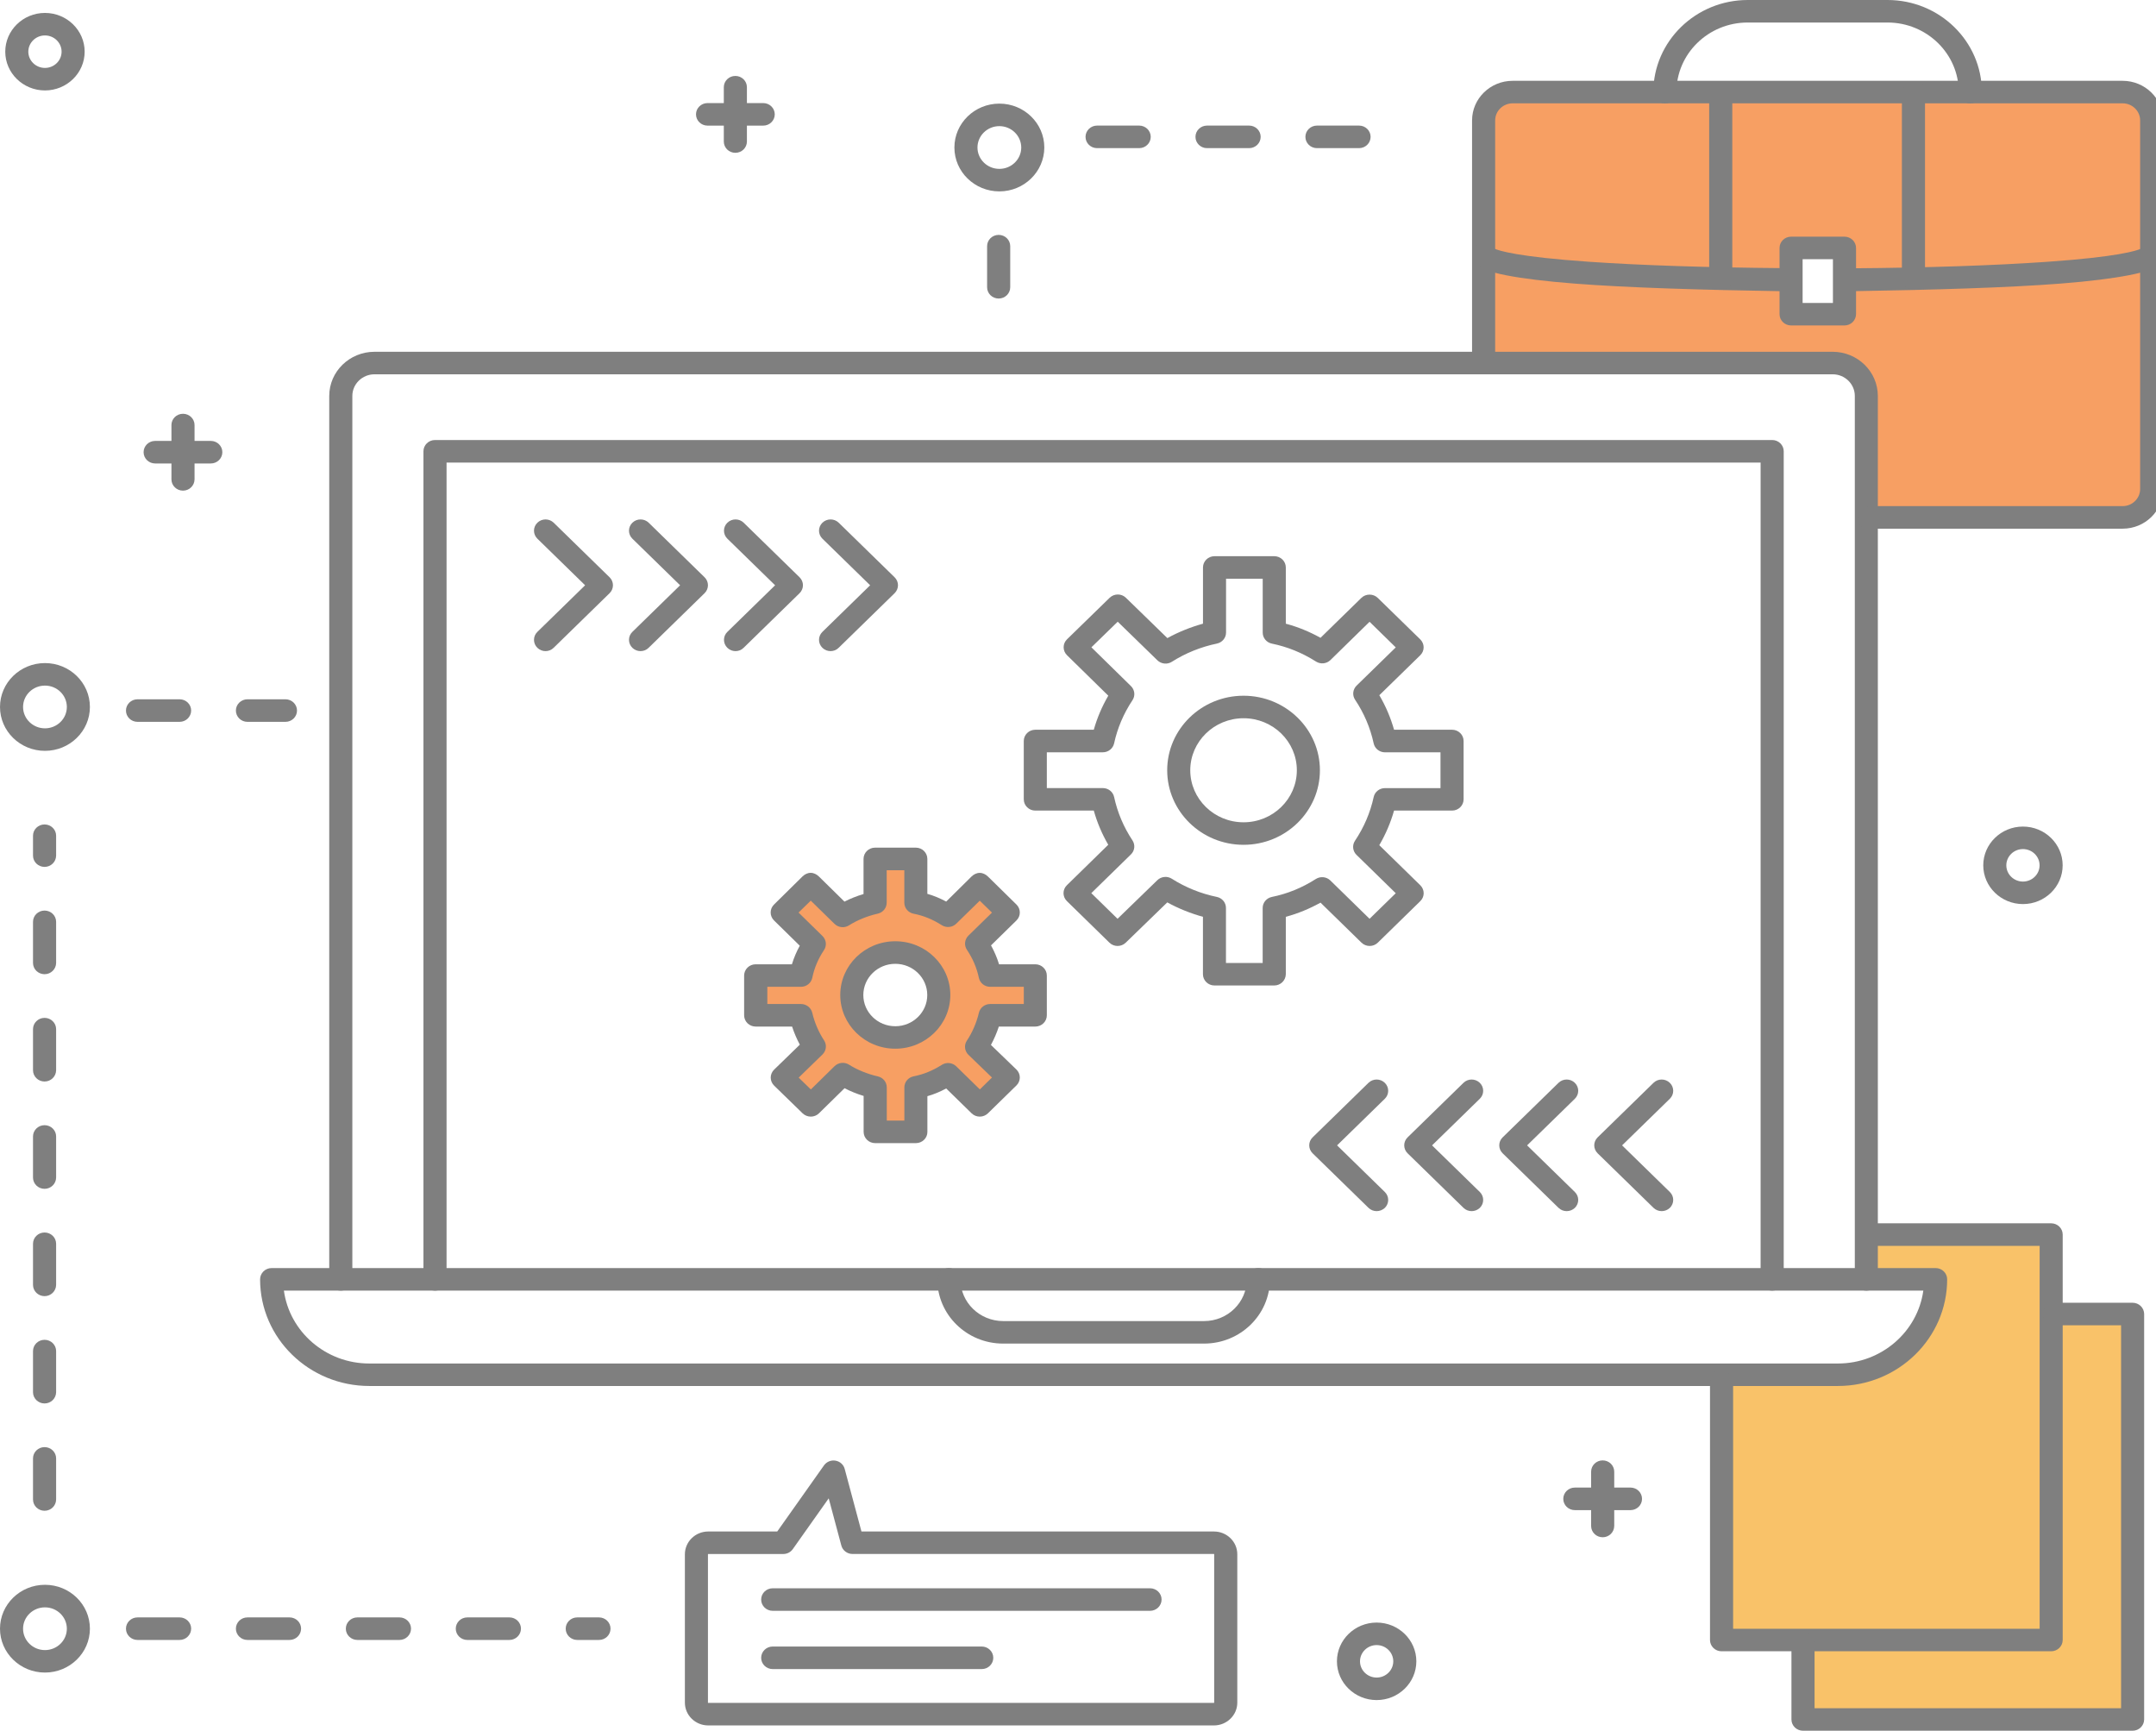 <svg width="299" height="240" viewBox="0 0 299 240" fill="none" xmlns="http://www.w3.org/2000/svg">
<g id="Group">
<g id="Group_2">
<path id="Vector" d="M135.432 130.901L139.835 126.573L135.877 122.699L131.438 126.997C130.089 126.144 128.619 125.509 126.926 125.174V119.206H121.282V125.174C119.776 125.515 118.18 126.15 116.824 127.014L112.421 122.687L108.481 126.55L112.927 130.953C112.053 132.265 111.427 133.729 111.078 135.381H104.717V140.89H111.078C111.421 142.36 112.059 143.859 112.933 145.176L108.493 149.468L112.451 153.307L116.824 148.968C118.18 149.832 119.776 150.456 121.282 150.797V157.064H126.926V150.797C128.619 150.462 130.089 149.832 131.432 148.98L135.859 153.284L139.823 149.421L135.42 145.211C136.311 143.882 136.968 142.36 137.317 140.89H143.491V135.381H137.317C136.968 133.717 136.317 132.223 135.432 130.901ZM124.161 143.865C120.83 143.865 118.131 141.231 118.131 137.979C118.131 134.728 120.83 132.094 124.161 132.094C127.492 132.094 130.191 134.728 130.191 137.979C130.191 141.225 127.492 143.865 124.161 143.865Z" fill="#F79F63"/>
</g>
<g id="Group_3">
<path id="Vector_2" d="M294.374 12.829H209.783C207.56 12.829 205.795 14.528 205.795 16.698V48.864L254.593 49.434L259.25 53.979V71.8H294.374C296.597 71.8 298.398 69.989 298.398 67.814V16.698C298.398 14.528 296.597 12.829 294.374 12.829ZM256.238 44.061H248.708V34.507H256.238V44.061Z" fill="#F79F63"/>
</g>
<g id="Group_4">
<g id="Group_5">
<path id="Vector_3" d="M259.96 177.284H268.4C268.153 183.434 264.267 188.096 257.515 191.583H238.751V227.412H284.459V171.187H259.966L259.96 177.284Z" fill="#F9C269"/>
</g>
<g id="Group_6">
<path id="Vector_4" d="M250.045 227.782V238.442H295.753V182.217H284.832L250.045 227.782Z" fill="#F9C269"/>
</g>
</g>
<g id="Group_7">
<g id="Group_8">
<path id="Vector_5" d="M258.834 178.971C257.948 178.971 257.231 178.271 257.231 177.407V54.903C257.231 53.25 255.852 51.904 254.159 51.904H51.937C50.244 51.904 48.864 53.25 48.864 54.903V177.407C48.864 178.271 48.148 178.971 47.262 178.971C46.377 178.971 45.66 178.271 45.66 177.407V54.903C45.66 51.528 48.473 48.782 51.931 48.782H254.153C257.611 48.782 260.424 51.528 260.424 54.903V177.407C260.43 178.271 259.719 178.971 258.834 178.971Z" fill="#7F7F7F"/>
</g>
<g id="Group_9">
<path id="Vector_6" d="M245.768 178.971C244.883 178.971 244.166 178.271 244.166 177.407V64.145H61.93V177.407C61.93 178.271 61.213 178.971 60.328 178.971C59.442 178.971 58.725 178.271 58.725 177.407V62.581C58.725 61.717 59.442 61.017 60.328 61.017H245.768C246.654 61.017 247.371 61.717 247.371 62.581V177.407C247.371 178.271 246.654 178.971 245.768 178.971Z" fill="#7F7F7F"/>
</g>
<g id="Group_10">
<path id="Vector_7" d="M254.882 192.194H51.22C42.865 192.194 36.07 185.562 36.07 177.407C36.07 176.543 36.787 175.843 37.672 175.843H268.436C269.321 175.843 270.038 176.543 270.038 177.407C270.032 185.562 263.237 192.194 254.882 192.194ZM39.371 178.971C40.154 184.668 45.166 189.078 51.22 189.078H254.882C260.93 189.078 265.942 184.668 266.731 178.971H39.371Z" fill="#7F7F7F"/>
</g>
<g id="Group_11">
<path id="Vector_8" d="M166.978 186.315H139.118C134.082 186.315 129.992 182.317 129.992 177.407C129.992 176.543 130.709 175.843 131.595 175.843C132.48 175.843 133.197 176.543 133.197 177.407C133.197 180.6 135.859 183.193 139.124 183.193H166.984C170.255 183.193 172.911 180.594 172.911 177.407C172.911 176.543 173.628 175.843 174.514 175.843C175.399 175.843 176.116 176.543 176.116 177.407C176.11 182.322 172.014 186.315 166.978 186.315Z" fill="#7F7F7F"/>
</g>
<g id="Group_12">
<g id="Group_13">
<g id="Group_14">
<path id="Vector_9" d="M172.459 117.149C166.616 117.149 161.87 112.51 161.87 106.812C161.87 101.109 166.622 96.476 172.459 96.476C178.302 96.476 183.049 101.115 183.049 106.812C183.049 112.51 178.302 117.149 172.459 117.149ZM172.459 99.598C168.381 99.598 165.068 102.838 165.068 106.812C165.068 110.793 168.387 114.027 172.459 114.027C176.537 114.027 179.85 110.787 179.85 106.812C179.85 102.832 176.537 99.598 172.459 99.598Z" fill="#7F7F7F"/>
</g>
<g id="Group_15">
<path id="Vector_10" d="M176.712 136.657H168.429C167.544 136.657 166.827 135.957 166.827 135.093V127.132C165.134 126.667 163.43 125.985 161.882 125.133L156.117 130.724C155.49 131.33 154.478 131.33 153.858 130.718L147.961 124.956C147.334 124.345 147.334 123.357 147.961 122.752L153.695 117.143C152.828 115.643 152.153 114.062 151.69 112.404H143.582C142.696 112.404 141.979 111.704 141.979 110.84V102.756C141.979 101.891 142.696 101.192 143.582 101.192H151.69C152.153 99.551 152.828 97.97 153.701 96.47L147.973 90.856C147.352 90.244 147.352 89.256 147.979 88.651L153.888 82.895C154.515 82.289 155.521 82.283 156.147 82.895L161.894 88.486C163.436 87.634 165.141 86.952 166.833 86.487V78.691C166.833 77.827 167.55 77.127 168.435 77.127H176.718C177.604 77.127 178.32 77.827 178.32 78.691V86.487C180.013 86.94 181.597 87.592 183.133 88.445L188.802 82.906C189.103 82.612 189.507 82.454 189.934 82.454C190.356 82.454 190.765 82.612 191.067 82.906L196.964 88.662C197.59 89.274 197.59 90.262 196.964 90.867L191.29 96.406C192.175 97.917 192.856 99.516 193.332 101.192H201.373C202.259 101.192 202.976 101.891 202.976 102.756V110.84C202.976 111.704 202.259 112.404 201.373 112.404H193.332C192.856 114.079 192.169 115.685 191.284 117.201L196.97 122.758C197.596 123.369 197.596 124.357 196.97 124.962L191.079 130.718C190.778 131.012 190.374 131.177 189.946 131.177C189.525 131.177 189.115 131.012 188.814 130.718L183.133 125.168C181.597 126.021 180.013 126.679 178.32 127.132V135.093C178.308 135.957 177.592 136.657 176.712 136.657ZM170.026 133.535H175.11V125.909C175.11 125.168 175.64 124.533 176.381 124.38C178.555 123.933 180.555 123.122 182.489 121.887C183.121 121.488 183.959 121.57 184.495 122.093L189.934 127.408L193.567 123.863L188.121 118.542C187.585 118.019 187.501 117.201 187.916 116.584C189.163 114.72 190.037 112.68 190.506 110.522C190.663 109.799 191.314 109.288 192.073 109.288H199.771V104.325H192.073C191.32 104.325 190.663 103.808 190.506 103.091C190.037 100.927 189.169 98.887 187.928 97.035C187.513 96.418 187.603 95.6 188.133 95.077L193.567 89.774L189.934 86.222L184.507 91.532C183.971 92.055 183.139 92.137 182.507 91.737C180.567 90.509 178.561 89.697 176.387 89.25C175.646 89.098 175.116 88.463 175.116 87.722V80.255H170.032V87.716C170.032 88.451 169.502 89.092 168.761 89.245C166.55 89.703 164.394 90.573 162.52 91.767C161.888 92.172 161.05 92.084 160.514 91.567L155.009 86.211L151.358 89.762L156.846 95.142C157.376 95.665 157.466 96.476 157.057 97.094C155.822 98.952 154.966 100.968 154.509 103.079C154.352 103.802 153.701 104.32 152.942 104.32H145.178V109.282H152.942C153.701 109.282 154.352 109.799 154.509 110.522C154.972 112.662 155.828 114.685 157.051 116.531C157.46 117.149 157.376 117.966 156.84 118.483L151.346 123.851L154.984 127.408L160.508 122.052C161.044 121.535 161.876 121.452 162.508 121.852C164.382 123.046 166.538 123.922 168.749 124.374C169.49 124.527 170.02 125.162 170.02 125.903V133.535H170.026Z" fill="#7F7F7F"/>
</g>
</g>
<g id="Group_16">
<g id="Group_17">
<path id="Vector_11" d="M124.161 145.423C119.951 145.423 116.529 142.083 116.529 137.974C116.529 133.864 119.951 130.524 124.161 130.524C128.372 130.524 131.793 133.864 131.793 137.974C131.793 142.083 128.372 145.423 124.161 145.423ZM124.161 133.652C121.715 133.652 119.728 135.593 119.728 137.98C119.728 140.367 121.715 142.307 124.161 142.307C126.607 142.307 128.595 140.367 128.595 137.98C128.595 135.593 126.607 133.652 124.161 133.652Z" fill="#7F7F7F"/>
</g>
<g id="Group_18">
<path id="Vector_12" d="M127.016 158.517H121.372C120.487 158.517 119.77 157.817 119.77 156.953V151.973C118.83 151.69 117.951 151.326 117.125 150.903L113.577 154.383C113.276 154.677 112.873 154.842 112.445 154.842C112.023 154.842 111.614 154.677 111.312 154.389L107.355 150.538C107.054 150.244 106.885 149.844 106.885 149.433C106.885 149.015 107.054 148.621 107.355 148.327L110.921 144.864C110.499 144.071 110.132 143.224 109.849 142.354H104.801C103.915 142.354 103.198 141.654 103.198 140.79V135.281C103.198 134.417 103.915 133.717 104.801 133.717H109.825C110.096 132.829 110.457 131.977 110.915 131.142L107.343 127.638C106.722 127.026 106.722 126.038 107.343 125.433L111.294 121.535C111.596 121.241 111.999 121.035 112.427 121.035C112.849 121.035 113.258 121.241 113.559 121.535L117.113 125.027C117.939 124.604 118.818 124.257 119.758 123.975V119.106C119.758 118.242 120.475 117.542 121.36 117.542H127.004C127.89 117.542 128.607 118.242 128.607 119.106V123.951C129.546 124.216 130.366 124.568 131.221 125.021L134.739 121.541C135.04 121.247 135.444 121.041 135.871 121.041C136.293 121.041 136.702 121.247 137.004 121.541L140.961 125.427C141.588 126.038 141.588 127.032 140.961 127.643L137.437 131.095C137.901 131.941 138.275 132.811 138.552 133.717H143.576C144.461 133.717 145.178 134.417 145.178 135.281V140.79C145.178 141.654 144.461 142.354 143.576 142.354H138.522C138.233 143.236 137.859 144.1 137.425 144.9L140.955 148.304C141.256 148.598 141.431 148.992 141.431 149.409C141.431 149.827 141.262 150.226 140.961 150.52L137.01 154.383C136.709 154.677 136.305 154.842 135.877 154.842C135.45 154.842 135.046 154.677 134.745 154.383L131.221 150.938C130.366 151.391 129.552 151.743 128.613 152.008V156.964C128.619 157.817 127.902 158.517 127.016 158.517ZM122.974 155.395H125.42V150.785C125.42 150.044 125.956 149.403 126.703 149.256C128.089 148.98 129.329 148.474 130.612 147.663C131.245 147.257 132.082 147.346 132.618 147.869L135.889 151.067L137.57 149.421L134.305 146.27C133.763 145.746 133.673 144.923 134.088 144.306C134.841 143.183 135.431 141.813 135.757 140.437C135.925 139.732 136.57 139.226 137.317 139.226H141.985V136.839H137.317C136.558 136.839 135.901 136.316 135.751 135.592C135.456 134.199 134.913 132.929 134.094 131.706C133.679 131.089 133.769 130.272 134.299 129.748L137.57 126.55L135.877 124.898L132.612 128.09C132.076 128.614 131.245 128.696 130.612 128.296C129.323 127.479 128.083 126.973 126.697 126.703C125.95 126.556 125.414 125.915 125.414 125.174V120.676H122.968V125.174C122.968 125.903 122.456 126.532 121.727 126.697C120.312 127.014 118.854 127.608 117.74 128.32C117.107 128.725 116.27 128.637 115.734 128.114L112.439 124.892L110.746 126.544L114.065 129.795C114.595 130.319 114.686 131.13 114.276 131.747C113.463 132.964 112.933 134.223 112.65 135.587C112.499 136.316 111.843 136.839 111.084 136.839H106.415V139.226H111.084C111.83 139.226 112.475 139.732 112.644 140.437C112.963 141.795 113.547 143.153 114.282 144.265C114.692 144.882 114.601 145.699 114.065 146.223L110.764 149.433L112.451 151.073L115.74 147.845C116.276 147.322 117.113 147.234 117.752 147.64C118.86 148.345 120.318 148.939 121.74 149.262C122.468 149.427 122.98 150.056 122.98 150.785V155.395H122.974Z" fill="#7F7F7F"/>
</g>
</g>
</g>
<g id="Group_19">
<g id="Group_20">
<path id="Vector_13" d="M75.658 90.291C75.248 90.291 74.839 90.138 74.525 89.832C73.899 89.221 73.899 88.233 74.525 87.622L81.146 81.16L74.525 74.699C73.899 74.087 73.899 73.099 74.525 72.488C75.152 71.876 76.164 71.876 76.79 72.488L84.537 80.049C85.163 80.66 85.163 81.648 84.537 82.26L76.79 89.821C76.477 90.138 76.068 90.291 75.658 90.291Z" fill="#7F7F7F"/>
</g>
<g id="Group_21">
<path id="Vector_14" d="M88.832 90.291C88.422 90.291 88.013 90.138 87.699 89.832C87.073 89.221 87.073 88.233 87.699 87.622L94.319 81.16L87.699 74.699C87.073 74.087 87.073 73.099 87.699 72.488C88.326 71.876 89.338 71.876 89.964 72.488L97.711 80.049C98.337 80.66 98.337 81.648 97.711 82.26L89.964 89.821C89.651 90.138 89.241 90.291 88.832 90.291Z" fill="#7F7F7F"/>
</g>
<g id="Group_22">
<path id="Vector_15" d="M102.006 90.291C101.596 90.291 101.187 90.138 100.873 89.832C100.247 89.221 100.247 88.233 100.873 87.622L107.493 81.16L100.873 74.699C100.247 74.087 100.247 73.099 100.873 72.488C101.5 71.876 102.512 71.876 103.138 72.488L110.885 80.049C111.511 80.66 111.511 81.648 110.885 82.26L103.138 89.821C102.825 90.138 102.415 90.291 102.006 90.291Z" fill="#7F7F7F"/>
</g>
<g id="Group_23">
<path id="Vector_16" d="M115.186 90.291C114.776 90.291 114.366 90.138 114.053 89.832C113.427 89.221 113.427 88.233 114.053 87.622L120.673 81.16L114.053 74.699C113.427 74.087 113.427 73.099 114.053 72.488C114.68 71.876 115.692 71.876 116.318 72.488L124.065 80.049C124.691 80.66 124.691 81.648 124.065 82.26L116.318 89.821C116.005 90.138 115.595 90.291 115.186 90.291Z" fill="#7F7F7F"/>
</g>
</g>
<g id="Group_24">
<g id="Group_25">
<path id="Vector_17" d="M230.444 167.947C230.034 167.947 229.625 167.794 229.311 167.489L221.565 159.928C220.938 159.316 220.938 158.328 221.565 157.717L229.311 150.156C229.938 149.544 230.95 149.544 231.576 150.156C232.203 150.767 232.203 151.755 231.576 152.367L224.956 158.828L231.576 165.29C232.203 165.901 232.203 166.889 231.576 167.5C231.263 167.794 230.853 167.947 230.444 167.947Z" fill="#7F7F7F"/>
</g>
<g id="Group_26">
<path id="Vector_18" d="M217.27 167.947C216.86 167.947 216.451 167.794 216.138 167.489L208.391 159.928C207.765 159.316 207.765 158.328 208.391 157.717L216.138 150.156C216.764 149.544 217.776 149.544 218.402 150.156C219.029 150.767 219.029 151.755 218.402 152.367L211.782 158.828L218.402 165.29C219.029 165.901 219.029 166.889 218.402 167.5C218.089 167.794 217.68 167.947 217.27 167.947Z" fill="#7F7F7F"/>
</g>
<g id="Group_27">
<path id="Vector_19" d="M204.09 167.947C203.68 167.947 203.271 167.794 202.958 167.489L195.211 159.928C194.585 159.316 194.585 158.328 195.211 157.717L202.958 150.156C203.584 149.544 204.596 149.544 205.223 150.156C205.849 150.767 205.849 151.755 205.223 152.367L198.602 158.828L205.223 165.29C205.849 165.901 205.849 166.889 205.223 167.5C204.909 167.794 204.5 167.947 204.09 167.947Z" fill="#7F7F7F"/>
</g>
<g id="Group_28">
<path id="Vector_20" d="M190.916 167.947C190.507 167.947 190.097 167.794 189.784 167.489L182.037 159.928C181.411 159.316 181.411 158.328 182.037 157.717L189.784 150.156C190.41 149.544 191.422 149.544 192.049 150.156C192.675 150.767 192.675 151.755 192.049 152.367L185.429 158.828L192.049 165.29C192.675 165.901 192.675 166.889 192.049 167.5C191.735 167.794 191.326 167.947 190.916 167.947Z" fill="#7F7F7F"/>
</g>
</g>
</g>
<g id="Group_29">
<g id="Group_30">
<path id="Vector_21" d="M294.374 73.311H259.213C258.328 73.311 257.611 72.612 257.611 71.747C257.611 70.883 258.328 70.183 259.213 70.183H294.374C295.711 70.183 296.801 69.119 296.801 67.814V16.698C296.801 15.393 295.711 14.328 294.374 14.328H209.783C208.445 14.328 207.355 15.393 207.355 16.698V48.864C207.355 49.729 206.638 50.428 205.753 50.428C204.867 50.428 204.15 49.729 204.15 48.864V16.698C204.15 13.67 206.674 11.206 209.777 11.206H294.368C297.47 11.206 299.994 13.67 299.994 16.698V67.82C300 70.848 297.476 73.311 294.374 73.311Z" fill="#7F7F7F"/>
</g>
<g id="Group_31">
<path id="Vector_22" d="M273.249 14.334C272.363 14.334 271.646 13.634 271.646 12.77C271.646 7.449 267.213 3.122 261.761 3.122H242.377C236.925 3.122 232.492 7.449 232.492 12.77C232.492 13.634 231.775 14.334 230.89 14.334C230.004 14.334 229.287 13.634 229.287 12.77C229.299 5.727 235.173 0 242.383 0H261.767C268.984 0 274.851 5.727 274.851 12.77C274.851 13.634 274.134 14.334 273.249 14.334Z" fill="#7F7F7F"/>
</g>
<g id="Group_32">
<path id="Vector_23" d="M256.858 40.386C255.979 40.386 255.262 39.657 255.256 38.799C255.25 37.934 255.961 37.211 256.846 37.205C267.093 37.135 276.664 36.811 283.808 36.312C293.754 35.624 296.35 34.759 296.958 34.471C297.217 33.948 297.765 33.589 298.398 33.589C299.283 33.589 300 34.289 300 35.147C300 37.082 297.542 37.717 295.241 38.164C293.037 38.593 289.862 39.004 285.808 39.322C278.399 39.898 268.123 40.198 256.876 40.38C256.864 40.386 256.858 40.386 256.858 40.386Z" fill="#7F7F7F"/>
</g>
<g id="Group_33">
<path id="Vector_24" d="M247.304 40.386C247.298 40.386 247.298 40.386 247.292 40.386C236.052 40.204 225.782 39.904 218.379 39.328C214.325 39.01 211.15 38.617 208.951 38.187C206.65 37.74 204.193 37.094 204.193 35.159C204.193 34.295 204.909 33.596 205.795 33.596C206.427 33.596 206.976 33.954 207.235 34.471C207.849 34.76 210.439 35.612 220.372 36.3C227.51 36.794 237.076 37.105 247.317 37.182C248.202 37.188 248.913 37.934 248.907 38.793C248.895 39.657 248.184 40.386 247.304 40.386Z" fill="#7F7F7F"/>
</g>
<g id="Group_34">
<g id="Group_35">
<path id="Vector_25" d="M238.636 40.11C237.751 40.11 237.034 39.41 237.034 38.546V12.829C237.034 11.965 237.751 11.265 238.636 11.265C239.522 11.265 240.239 11.965 240.239 12.829V38.552C240.239 39.41 239.522 40.11 238.636 40.11Z" fill="#7F7F7F"/>
</g>
<g id="Group_36">
<path id="Vector_26" d="M265.364 40.11C264.478 40.11 263.761 39.41 263.761 38.546V12.829C263.761 11.965 264.478 11.265 265.364 11.265C266.249 11.265 266.966 11.965 266.966 12.829V38.552C266.966 39.41 266.249 40.11 265.364 40.11Z" fill="#7F7F7F"/>
</g>
</g>
<g id="Group_37">
<path id="Vector_27" d="M255.798 45.131H248.395C247.509 45.131 246.792 44.431 246.792 43.567V34.383C246.792 33.519 247.509 32.819 248.395 32.819H255.798C256.683 32.819 257.4 33.519 257.4 34.383V43.567C257.394 44.431 256.677 45.131 255.798 45.131ZM249.991 42.009H254.196V35.947H249.991V42.009Z" fill="#7F7F7F"/>
</g>
</g>
<g id="Group_38">
<g id="Group_39">
<path id="Vector_28" d="M284.459 228.982H238.751C237.865 228.982 237.148 228.282 237.148 227.418V191.588C237.148 190.724 237.865 190.025 238.751 190.025C239.636 190.025 240.353 190.724 240.353 191.588V225.86H282.863V172.762H259.966C259.081 172.762 258.364 172.063 258.364 171.198C258.364 170.334 259.081 169.635 259.966 169.635H284.459C285.344 169.635 286.061 170.334 286.061 171.198V227.424C286.055 228.282 285.338 228.982 284.459 228.982Z" fill="#7F7F7F"/>
</g>
<g id="Group_40">
<path id="Vector_29" d="M295.753 240H250.045C249.16 240 248.443 239.3 248.443 238.436V227.782C248.443 226.918 249.16 226.218 250.045 226.218C250.931 226.218 251.648 226.918 251.648 227.782V236.878H294.157V183.78H284.838C283.953 183.78 283.236 183.081 283.236 182.217C283.236 181.352 283.953 180.653 284.838 180.653H295.753C296.639 180.653 297.356 181.352 297.356 182.217V238.442C297.35 239.306 296.633 240 295.753 240Z" fill="#7F7F7F"/>
</g>
</g>
<g id="Group_41">
<g id="Group_42">
<path id="Vector_30" d="M168.351 239.265H98.217C96.434 239.265 94.982 237.848 94.982 236.108V215.53C94.982 213.789 96.434 212.372 98.217 212.372H107.789L114.276 203.2C114.632 202.701 115.252 202.442 115.872 202.548C116.487 202.654 116.987 203.101 117.143 203.688L119.469 212.372H168.357C170.14 212.372 171.592 213.789 171.592 215.53V236.108C171.592 237.842 170.14 239.265 168.351 239.265ZM98.217 215.489C98.199 215.489 98.181 215.506 98.181 215.524V236.102C98.181 236.12 98.199 236.137 98.217 236.137H168.351C168.369 236.137 168.387 236.12 168.387 236.102V215.524C168.387 215.506 168.369 215.489 168.351 215.489H118.228C117.499 215.489 116.866 215.006 116.68 214.324L114.927 207.775L109.945 214.818C109.644 215.242 109.156 215.494 108.626 215.494H98.217V215.489Z" fill="#7F7F7F"/>
</g>
<g id="Group_43">
<g id="Group_44">
<path id="Vector_31" d="M159.49 223.373H107.162C106.277 223.373 105.56 222.673 105.56 221.809C105.56 220.945 106.277 220.245 107.162 220.245H159.49C160.376 220.245 161.093 220.945 161.093 221.809C161.087 222.673 160.37 223.373 159.49 223.373Z" fill="#7F7F7F"/>
</g>
<g id="Group_45">
<path id="Vector_32" d="M136.148 231.451H107.162C106.277 231.451 105.56 230.752 105.56 229.887C105.56 229.023 106.277 228.323 107.162 228.323H136.148C137.034 228.323 137.751 229.023 137.751 229.887C137.751 230.752 137.034 231.451 136.148 231.451Z" fill="#7F7F7F"/>
</g>
</g>
</g>
<g id="Group_46">
<g id="Group_47">
<path id="Vector_33" d="M6.235 231.933C2.795 231.933 0 229.205 0 225.848C0 222.491 2.795 219.763 6.235 219.763C9.674 219.763 12.469 222.491 12.469 225.848C12.469 229.205 9.668 231.933 6.235 231.933ZM6.235 222.891C4.56 222.891 3.199 224.22 3.199 225.854C3.199 227.489 4.56 228.817 6.235 228.817C7.909 228.817 9.271 227.489 9.271 225.854C9.271 224.22 7.909 222.891 6.235 222.891Z" fill="#7F7F7F"/>
</g>
<g id="Group_48">
<path id="Vector_34" d="M6.235 104.119C2.795 104.119 0 101.391 0 98.034C0 94.677 2.795 91.949 6.235 91.949C9.674 91.949 12.469 94.677 12.469 98.034C12.469 101.391 9.668 104.119 6.235 104.119ZM6.235 95.071C4.56 95.071 3.199 96.4 3.199 98.034C3.199 99.669 4.56 100.997 6.235 100.997C7.909 100.997 9.271 99.669 9.271 98.034C9.271 96.4 7.909 95.071 6.235 95.071Z" fill="#7F7F7F"/>
</g>
<g id="Group_49">
<path id="Vector_35" d="M83.067 227.412H80.055C79.17 227.412 78.453 226.712 78.453 225.848C78.453 224.984 79.17 224.284 80.055 224.284H83.067C83.953 224.284 84.669 224.984 84.669 225.848C84.669 226.712 83.953 227.412 83.067 227.412ZM70.646 227.412H64.809C63.924 227.412 63.207 226.712 63.207 225.848C63.207 224.984 63.924 224.284 64.809 224.284H70.646C71.532 224.284 72.249 224.984 72.249 225.848C72.243 226.712 71.526 227.412 70.646 227.412ZM55.4 227.412H49.563C48.678 227.412 47.961 226.712 47.961 225.848C47.961 224.984 48.678 224.284 49.563 224.284H55.4C56.286 224.284 57.002 224.984 57.002 225.848C56.996 226.712 56.28 227.412 55.4 227.412ZM40.154 227.412H34.317C33.432 227.412 32.715 226.712 32.715 225.848C32.715 224.984 33.432 224.284 34.317 224.284H40.154C41.04 224.284 41.756 224.984 41.756 225.848C41.75 226.712 41.034 227.412 40.154 227.412ZM24.908 227.412H19.071C18.186 227.412 17.469 226.712 17.469 225.848C17.469 224.984 18.186 224.284 19.071 224.284H24.908C25.794 224.284 26.51 224.984 26.51 225.848C26.504 226.712 25.788 227.412 24.908 227.412Z" fill="#7F7F7F"/>
</g>
<g id="Group_50">
<path id="Vector_36" d="M6.18 209.497C5.295 209.497 4.578 208.798 4.578 207.933V202.236C4.578 201.372 5.295 200.672 6.18 200.672C7.066 200.672 7.783 201.372 7.783 202.236V207.933C7.776 208.803 7.06 209.497 6.18 209.497ZM6.18 194.616C5.295 194.616 4.578 193.917 4.578 193.052V187.355C4.578 186.491 5.295 185.791 6.18 185.791C7.066 185.791 7.783 186.491 7.783 187.355V193.052C7.776 193.917 7.06 194.616 6.18 194.616ZM6.18 179.735C5.295 179.735 4.578 179.036 4.578 178.171V172.474C4.578 171.61 5.295 170.91 6.18 170.91C7.066 170.91 7.783 171.61 7.783 172.474V178.171C7.776 179.036 7.06 179.735 6.18 179.735ZM6.18 164.854C5.295 164.854 4.578 164.155 4.578 163.29V157.593C4.578 156.729 5.295 156.029 6.18 156.029C7.066 156.029 7.783 156.729 7.783 157.593V163.29C7.776 164.155 7.06 164.854 6.18 164.854ZM6.18 149.973C5.295 149.973 4.578 149.274 4.578 148.409V142.712C4.578 141.848 5.295 141.148 6.18 141.148C7.066 141.148 7.783 141.848 7.783 142.712V148.409C7.776 149.274 7.06 149.973 6.18 149.973ZM6.18 135.092C5.295 135.092 4.578 134.393 4.578 133.529V127.831C4.578 126.967 5.295 126.267 6.18 126.267C7.066 126.267 7.783 126.967 7.783 127.831V133.529C7.776 134.393 7.06 135.092 6.18 135.092ZM6.18 120.212C5.295 120.212 4.578 119.512 4.578 118.648V115.89C4.578 115.026 5.295 114.326 6.18 114.326C7.066 114.326 7.783 115.026 7.783 115.89V118.648C7.776 119.512 7.06 120.212 6.18 120.212Z" fill="#7F7F7F"/>
</g>
<g id="Group_51">
<path id="Vector_37" d="M39.588 100.098H34.317C33.432 100.098 32.715 99.398 32.715 98.534C32.715 97.67 33.432 96.97 34.317 96.97H39.588C40.473 96.97 41.19 97.67 41.19 98.534C41.19 99.398 40.473 100.098 39.588 100.098ZM24.908 100.098H19.071C18.186 100.098 17.469 99.398 17.469 98.534C17.469 97.67 18.186 96.97 19.071 96.97H24.908C25.794 96.97 26.51 97.67 26.51 98.534C26.504 99.398 25.788 100.098 24.908 100.098Z" fill="#7F7F7F"/>
</g>
</g>
<g id="Group_52">
<g id="Group_53">
<path id="Vector_38" d="M138.594 26.54C135.154 26.54 132.359 23.812 132.359 20.455C132.359 17.098 135.154 14.369 138.594 14.369C142.033 14.369 144.829 17.098 144.829 20.455C144.822 23.806 142.027 26.54 138.594 26.54ZM138.594 17.491C136.919 17.491 135.558 18.82 135.558 20.455C135.558 22.089 136.919 23.418 138.594 23.418C140.269 23.418 141.63 22.089 141.63 20.455C141.624 18.82 140.263 17.491 138.594 17.491Z" fill="#7F7F7F"/>
</g>
<g id="Group_54">
<path id="Vector_39" d="M138.498 41.397C137.612 41.397 136.895 40.698 136.895 39.833V34.136C136.895 33.272 137.612 32.572 138.498 32.572C139.383 32.572 140.1 33.272 140.1 34.136V39.833C140.1 40.698 139.383 41.397 138.498 41.397Z" fill="#7F7F7F"/>
</g>
<g id="Group_55">
<path id="Vector_40" d="M188.477 20.543H182.64C181.754 20.543 181.037 19.843 181.037 18.979C181.037 18.115 181.754 17.415 182.64 17.415H188.477C189.362 17.415 190.079 18.115 190.079 18.979C190.079 19.843 189.356 20.543 188.477 20.543ZM173.231 20.543H167.394C166.508 20.543 165.791 19.843 165.791 18.979C165.791 18.115 166.508 17.415 167.394 17.415H173.231C174.116 17.415 174.833 18.115 174.833 18.979C174.833 19.843 174.11 20.543 173.231 20.543ZM157.984 20.543H152.147C151.262 20.543 150.545 19.843 150.545 18.979C150.545 18.115 151.262 17.415 152.147 17.415H157.984C158.87 17.415 159.587 18.115 159.587 18.979C159.587 19.843 158.864 20.543 157.984 20.543Z" fill="#7F7F7F"/>
</g>
</g>
<g id="Group_56">
<path id="Vector_41" d="M190.916 235.749C187.88 235.749 185.41 233.339 185.41 230.375C185.41 227.412 187.88 225.001 190.916 225.001C193.952 225.001 196.422 227.412 196.422 230.375C196.422 233.339 193.952 235.749 190.916 235.749ZM190.916 228.123C189.645 228.123 188.609 229.135 188.609 230.375C188.609 231.616 189.645 232.627 190.916 232.627C192.187 232.627 193.223 231.616 193.223 230.375C193.223 229.135 192.187 228.123 190.916 228.123Z" fill="#7F7F7F"/>
</g>
<g id="Group_57">
<path id="Vector_42" d="M280.549 125.368C277.513 125.368 275.044 122.957 275.044 119.994C275.044 117.031 277.513 114.62 280.549 114.62C283.585 114.62 286.055 117.031 286.055 119.994C286.055 122.957 283.585 125.368 280.549 125.368ZM280.549 117.742C279.278 117.742 278.242 118.754 278.242 119.994C278.242 121.235 279.278 122.246 280.549 122.246C281.82 122.246 282.856 121.235 282.856 119.994C282.856 118.754 281.82 117.742 280.549 117.742Z" fill="#7F7F7F"/>
</g>
<g id="Group_58">
<path id="Vector_43" d="M6.235 12.541C3.199 12.541 0.729 10.13 0.729 7.167C0.729 4.204 3.199 1.793 6.235 1.793C9.271 1.793 11.74 4.204 11.74 7.167C11.74 10.13 9.271 12.541 6.235 12.541ZM6.235 4.915C4.964 4.915 3.928 5.926 3.928 7.167C3.928 8.408 4.964 9.419 6.235 9.419C7.506 9.419 8.542 8.408 8.542 7.167C8.542 5.926 7.506 4.915 6.235 4.915Z" fill="#7F7F7F"/>
</g>
<g id="Group_59">
<g id="Group_60">
<path id="Vector_44" d="M222.264 213.172C221.378 213.172 220.662 212.472 220.662 211.608V204.076C220.662 203.212 221.378 202.512 222.264 202.512C223.149 202.512 223.866 203.212 223.866 204.076V211.608C223.86 212.472 223.143 213.172 222.264 213.172Z" fill="#7F7F7F"/>
</g>
<g id="Group_61">
<path id="Vector_45" d="M226.119 209.409H218.403C217.517 209.409 216.8 208.709 216.8 207.845C216.8 206.981 217.517 206.281 218.403 206.281H226.119C227.005 206.281 227.721 206.981 227.721 207.845C227.721 208.709 227.005 209.409 226.119 209.409Z" fill="#7F7F7F"/>
</g>
</g>
<g id="Group_62">
<g id="Group_63">
<path id="Vector_46" d="M25.378 68.037C24.493 68.037 23.776 67.338 23.776 66.473V58.942C23.776 58.077 24.493 57.378 25.378 57.378C26.264 57.378 26.98 58.077 26.98 58.942V66.473C26.974 67.338 26.258 68.037 25.378 68.037Z" fill="#7F7F7F"/>
</g>
<g id="Group_64">
<path id="Vector_47" d="M29.233 64.269H21.517C20.631 64.269 19.915 63.569 19.915 62.705C19.915 61.84 20.631 61.141 21.517 61.141H29.233C30.119 61.141 30.836 61.84 30.836 62.705C30.836 63.569 30.119 64.269 29.233 64.269Z" fill="#7F7F7F"/>
</g>
</g>
<g id="Group_65">
<g id="Group_66">
<path id="Vector_48" d="M101.982 21.19C101.096 21.19 100.38 20.49 100.38 19.626V12.094C100.38 11.23 101.096 10.53 101.982 10.53C102.867 10.53 103.584 11.23 103.584 12.094V19.626C103.584 20.49 102.867 21.19 101.982 21.19Z" fill="#7F7F7F"/>
</g>
<g id="Group_67">
<path id="Vector_49" d="M105.843 17.421H98.127C97.241 17.421 96.524 16.721 96.524 15.857C96.524 14.993 97.241 14.293 98.127 14.293H105.843C106.729 14.293 107.445 14.993 107.445 15.857C107.445 16.721 106.729 17.421 105.843 17.421Z" fill="#7F7F7F"/>
</g>
</g>
</g>
</svg>
